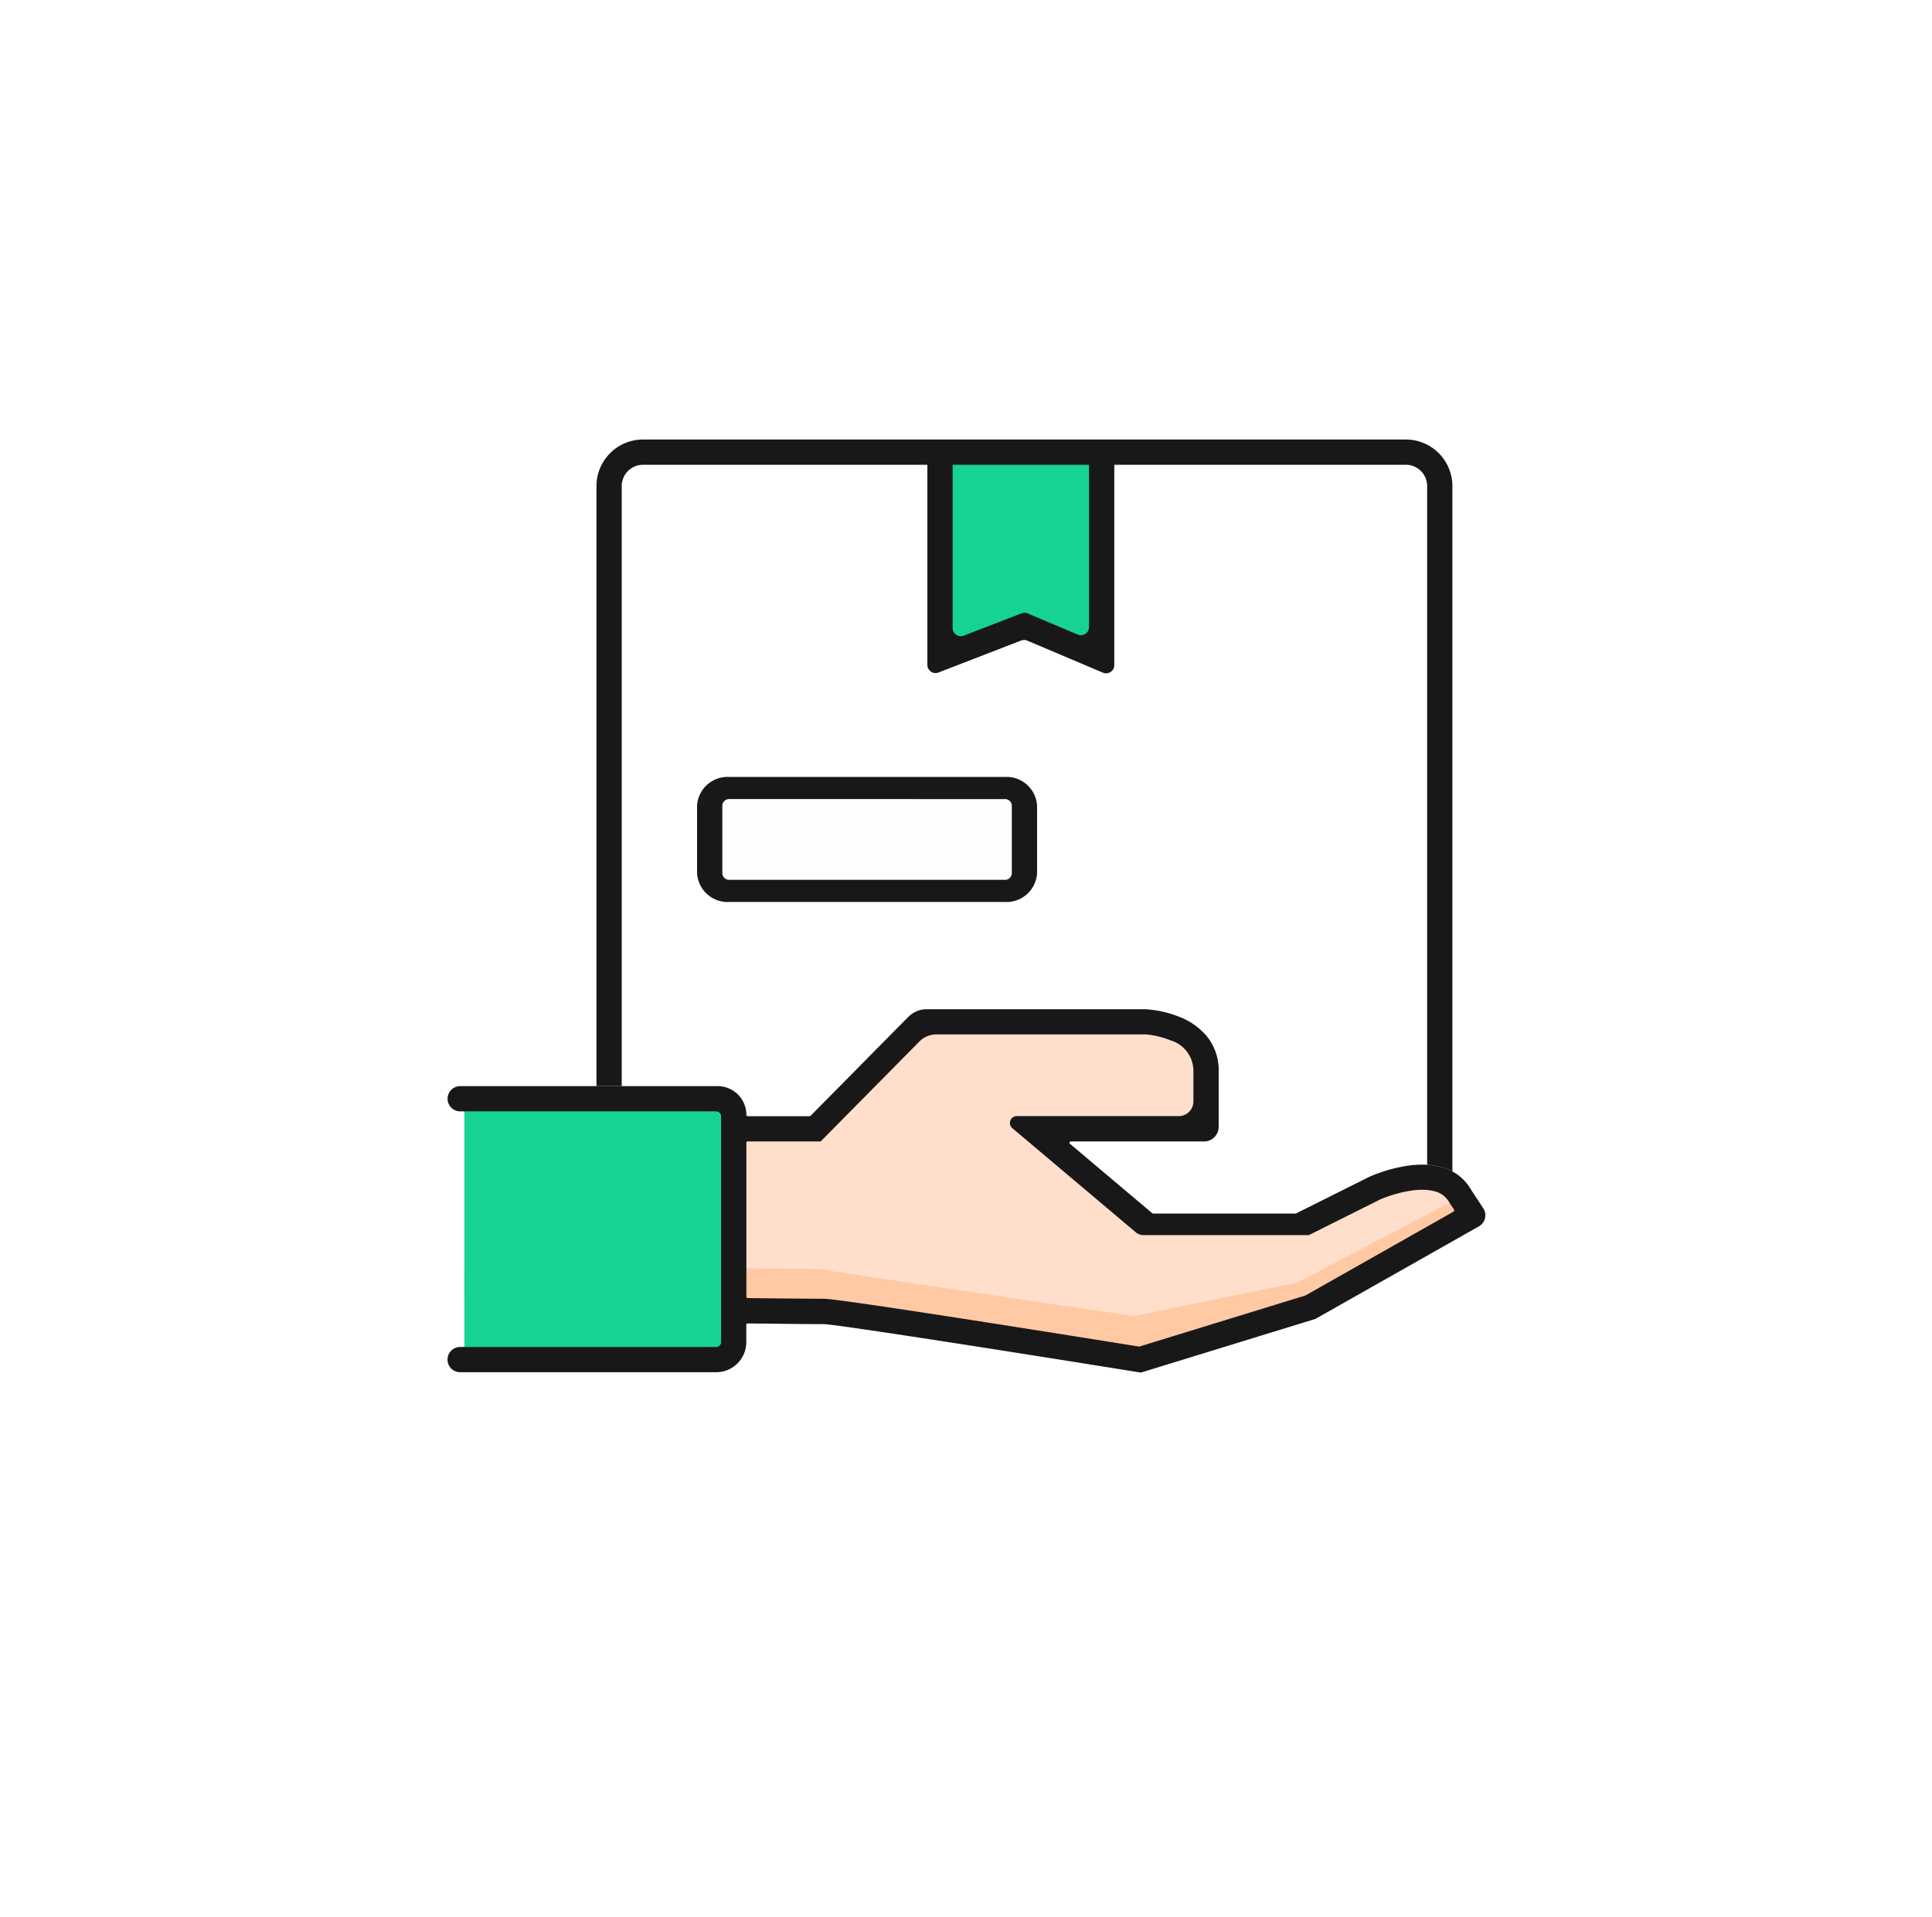 <svg xmlns="http://www.w3.org/2000/svg" xmlns:xlink="http://www.w3.org/1999/xlink" width="135" height="134" viewBox="0 0 135 134">
  <defs>
    <filter id="Ellipse_49" x="0" y="0" width="135" height="134" filterUnits="userSpaceOnUse">
      <feOffset dy="3" input="SourceAlpha"/>
      <feGaussianBlur stdDeviation="3" result="blur"/>
      <feFlood flood-opacity="0.161"/>
      <feComposite operator="in" in2="blur"/>
      <feComposite in="SourceGraphic"/>
    </filter>
  </defs>
  <g id="Group_198" data-name="Group 198" transform="translate(8.859 5.969)">
    <g transform="matrix(1, 0, 0, 1, -8.86, -5.97)" filter="url(#Ellipse_49)">
      <ellipse id="Ellipse_49-2" data-name="Ellipse 49" cx="58.5" cy="58" rx="58.5" ry="58" transform="translate(9 6)" fill="#fff"/>
    </g>
    <g id="Group_195" data-name="Group 195" transform="translate(22.414 24.747)">
      <path id="Path_412" data-name="Path 412" d="M3985.447,4057.937l-.171.1v-.355Z" transform="translate(-3917.021 -4004.027)" fill="none"/>
      <path id="Path_413" data-name="Path 413" d="M2826.19,3755.67l-5.948,3.367-4.322,2.446-11.622,3.575c-2.919-.471-20.815-3.342-22.019-3.342-.88,0-3.911-.032-5.423-.05v-10.948h5.192l7.232-7.742,15.4.266a.693.693,0,0,1,.071,0,6.014,6.014,0,0,1,1.729.413,2.237,2.237,0,0,1,1.609,2.049v2.317a.932.932,0,0,1-.931.931l-11.123.513,8.267,7.8h11.86l4.987-2.493a9.19,9.19,0,0,1,2.2-.623,4.965,4.965,0,0,1,1.078-.041,2.931,2.931,0,0,1,.52.093,1.6,1.6,0,0,1,1.011.755l.233.35.171.259Z" transform="translate(-2755.976 -3701.661)" fill="#ffdfcc"/>
      <path id="Path_414" data-name="Path 414" d="M2771.219,4051.674c.481.108,21.98,3.284,21.98,3.284l11.411-2.335,10.855-5.694.45.864-10.645,6.094-11.731,3.523L2771,4054.326l-5.3-.07v-2.642Z" transform="translate(-2745.251 -3993.698)" fill="#ffc9a4"/>
      <rect id="Rectangle_230" data-name="Rectangle 230" width="21.73" height="6.304" transform="translate(18.412 24.748)" fill="#fffcfc"/>
      <rect id="Rectangle_231" data-name="Rectangle 231" width="18.617" height="14.233" transform="translate(1.176 46.006)" fill="#16d391"/>
      <rect id="Rectangle_232" data-name="Rectangle 232" width="18.617" height="6.397" transform="translate(1.176 57.805)" fill="#16d391"/>
      <path id="Path_417" data-name="Path 417" d="M3125.723,2711.59h11.141v13.944l-5.415-1.937-5.755,1.937Z" transform="translate(-3091.138 -2710.708)" fill="#16d391"/>
      <g id="Group_142" data-name="Group 142" transform="translate(33.529 0.882)">
        <path id="Path_418" data-name="Path 418" d="M3111.771,2727l-5.28-2.236a.581.581,0,0,0-.43-.007l-5.772,2.234a.572.572,0,0,1-.779-.534v-14.294a.572.572,0,0,1,.572-.572h.621a.572.572,0,0,1,.572.572v11.721a.573.573,0,0,0,.779.533l4.038-1.563a.571.571,0,0,1,.429.007l3.486,1.476a.572.572,0,0,0,.8-.527v-11.648a.572.572,0,0,1,.571-.572h.62a.572.572,0,0,1,.573.572v14.311A.571.571,0,0,1,3111.771,2727Z" transform="translate(-3099.511 -2711.59)" fill="#191819"/>
      </g>
      <g id="Group_143" data-name="Group 143" transform="translate(0 0)">
        <path id="Path_419" data-name="Path 419" d="M2611,2735.579v47.434a6.833,6.833,0,0,0-1.36.066,10.826,10.826,0,0,0-2.656.763l-.015.007-5.143,2.571H2591.82l-5.971-5.036h9.653a.932.932,0,0,0,.931-.931v-4.12a3.721,3.721,0,0,0-.916-2.4,4.75,4.75,0,0,0-1.775-1.232,7.7,7.7,0,0,0-2.385-.553h-16.081l-7.387,7.477h-4.455v-.092a2.012,2.012,0,0,0-2.012-2.012h-6.7v-41.936a1.489,1.489,0,0,1,1.49-1.489h53.3A1.49,1.49,0,0,1,2611,2735.579Z" transform="translate(-2542.552 -2732.325)" fill="none"/>
        <path id="Path_420" data-name="Path 420" d="M4035.447,4057.937l-.171.1v-.355Z" transform="translate(-3965.061 -4004.027)" fill="none"/>
        <path id="Path_421" data-name="Path 421" d="M2569.532,2692.344v47.9a3.7,3.7,0,0,0-.793-.313,4.783,4.783,0,0,0-.971-.154v-47.433a1.492,1.492,0,0,0-1.49-1.49h-53.3a1.492,1.492,0,0,0-1.49,1.49v41.935h-1.764v-41.935a3.257,3.257,0,0,1,3.254-3.255h53.3A3.257,3.257,0,0,1,2569.532,2692.344Z" transform="translate(-2499.318 -2689.089)" fill="#191819"/>
        <path id="Path_422" data-name="Path 422" d="M2315.72,3717.325a3.252,3.252,0,0,0-1.279-1.237,3.681,3.681,0,0,0-.793-.313,4.8,4.8,0,0,0-.971-.154,6.8,6.8,0,0,0-1.36.066,10.9,10.9,0,0,0-2.656.763l-.015.007-5.124,2.562a.086.086,0,0,1-.04.01h-9.954a.088.088,0,0,1-.059-.022l-5.753-4.853a.092.092,0,0,1,.059-.162h9.311a1.023,1.023,0,0,0,1.023-1.023v-4.028a3.726,3.726,0,0,0-.917-2.405,4.759,4.759,0,0,0-1.775-1.232,7.754,7.754,0,0,0-2.385-.552H2277.7a1.794,1.794,0,0,0-1.277.533l-6.833,6.916a.093.093,0,0,1-.065.027H2265.2a.092.092,0,0,1-.092-.092h0a2.013,2.013,0,0,0-2.012-2.012h-17.986a.882.882,0,0,0-.882.883h0a.882.882,0,0,0,.882.882H2263a.339.339,0,0,1,.339.34v15.785a.339.339,0,0,1-.339.34h-17.895a.882.882,0,0,0-.882.882h0a.882.882,0,0,0,.882.882H2263a2.1,2.1,0,0,0,2.1-2.1v-1.217a.091.091,0,0,1,.092-.091c1.548.018,4.452.048,5.33.048.927.017,13.63,2.014,21.943,3.353l.182.029a.092.092,0,0,0,.042,0l12.167-3.743.018-.007,11.421-6.467a.887.887,0,0,0,.3-1.263Zm-1.279,1.616-5.948,3.367-4.313,2.443-.018.008-11.592,3.565a.082.082,0,0,1-.04,0c-2.981-.479-20.8-3.338-22-3.338-.863,0-3.794-.031-5.333-.049a.091.091,0,0,1-.09-.09v-10.767a.091.091,0,0,1,.092-.091h5.062a.092.092,0,0,0,.065-.027l6.871-6.956a1.667,1.667,0,0,1,1.184-.495h14.548c.028,0,.056,0,.083,0a6.027,6.027,0,0,1,1.721.412,2.238,2.238,0,0,1,1.609,2.049v2.225a1.023,1.023,0,0,1-1.023,1.023H2284a.478.478,0,0,0-.308.844l8.647,7.295a.759.759,0,0,0,.49.179h11.56a.089.089,0,0,0,.041-.009l4.968-2.485a9.17,9.17,0,0,1,2.2-.621,4.8,4.8,0,0,1,1.079-.04,2.836,2.836,0,0,1,.519.092,1.6,1.6,0,0,1,1.013.755l.232.35.117.177a.091.091,0,0,1-.031.13Z" transform="translate(-2244.226 -3664.934)" fill="#191819"/>
      </g>
      <g id="Group_144" data-name="Group 144" transform="translate(17.435 23.583)">
        <path id="Path_423" data-name="Path 423" d="M2710.452,3299.389h-19.227a2.142,2.142,0,0,1-2.266-1.987v-4.764a2.142,2.142,0,0,1,2.266-1.987h19.227a2.142,2.142,0,0,1,2.265,1.987v4.764A2.142,2.142,0,0,1,2710.452,3299.389Zm-19.227-7.191a.475.475,0,0,0-.5.44v4.764a.474.474,0,0,0,.5.44h19.227a.474.474,0,0,0,.5-.44v-4.764a.475.475,0,0,0-.5-.44Z" transform="translate(-2688.959 -3290.652)" fill="#191819"/>
      </g>
    </g>
  </g>
</svg>
